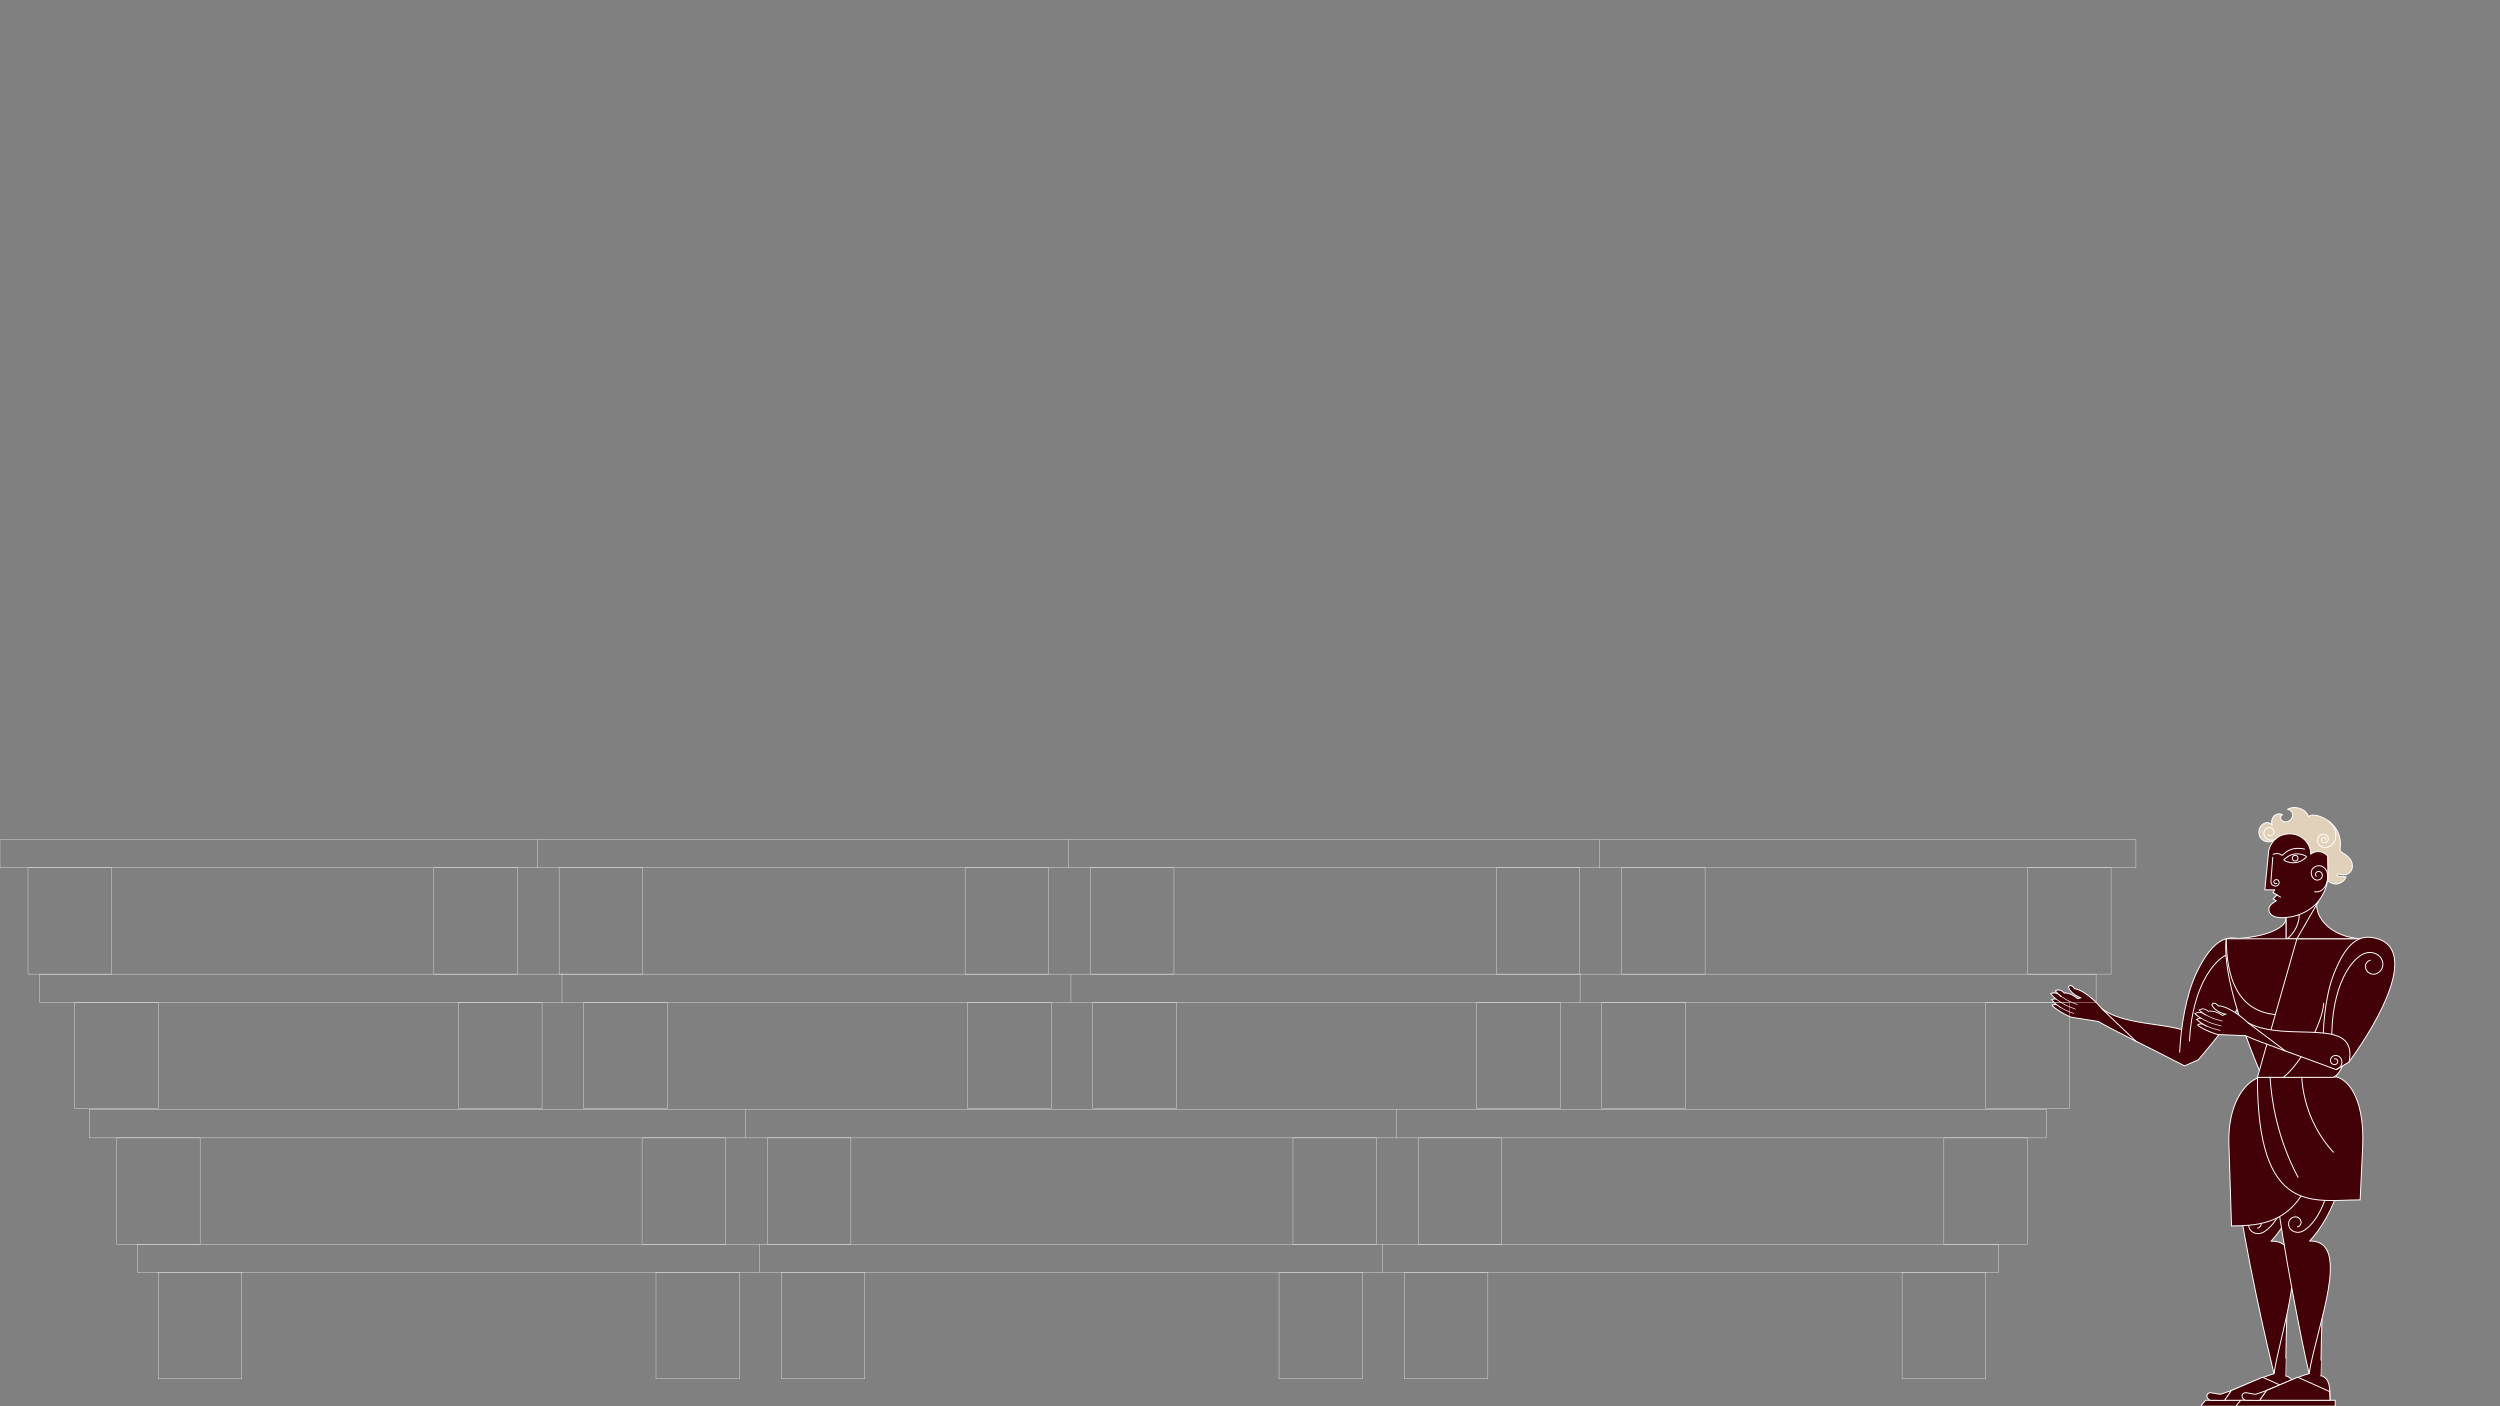 <?xml version="1.0" encoding="utf-8"?>
<!-- Generator: Adobe Illustrator 18.1.1, SVG Export Plug-In . SVG Version: 6.00 Build 0)  -->
<svg version="1.1" id="Layer_1" xmlns="http://www.w3.org/2000/svg" xmlns:xlink="http://www.w3.org/1999/xlink" x="0px" y="0px"
	 viewBox="0 0 1920 1080" enable-background="new 0 0 1920 1080" xml:space="preserve">
<rect x="0" y="0" width="1920" height="1080" fill="#808080" stroke="none"/>
<rect x="-518.3" y="867.9" fill="#410106" stroke="#FFFFFF" stroke-width="0.75" stroke-linecap="round" stroke-miterlimit="10" width="23.7" height="2.2"/>
<rect x="-479.5" y="868.6" fill="#410106" stroke="#FFFFFF" stroke-width="0.75" stroke-linecap="round" stroke-miterlimit="10" width="23.7" height="2.2"/>
<g>
	<path fill="#E2D1BA" stroke="#FFFFFF" stroke-width="0.75" stroke-linecap="round" stroke-miterlimit="10" d="M1746.8,645.2
		c-3.2,2.3-8.3,1.6-10.6-1.6c-2.4-3.2-1.6-8.3,1.6-10.6c1.2-0.9,2.6-1.4,4.1-1.2c1.4,0.2,2.8,1.1,3.3,2.5c-1-2.3-0.7-5.2,0.9-7.2
		s4.6-2.7,6.8-1.4c-1.5,0.6-1.8,2.8-0.8,4.1s2.8,1.6,4.4,1.2c2.2-0.5,4.1-2.5,4.3-4.7c0.2-2.3-1.6-4.3-3.8-4.8
		c1.3-0.8,3.2-1.3,4.7-1.3c2-0.1,9.2,0.7,11.1,6.9c2.1-1.4,4.5-1.3,6.9-0.7c6.2,1.6,11.8,5.7,15,11.2c2.3,4.1,3.2,9.1,2.5,13.7
		c-0.3,1.7,0.3,2.7,1.8,3.6c2.8,1.6,5.4,3.6,6.8,6.5s1.1,6.7-1.3,8.8c-1.2,1.1-2.9,1.6-4.6,1.7c-1.4,0.1-3-0.8-4.1-0.7
		c-1.4,0.2-1.3,1.3,0.3,1.8c0.5,0.2,1,0.2,1.6,0.3c1.3,0,2.7,0.1,4,0.1c-0.2,1.1-0.9,2.1-1.7,2.9c-1.5,1.4-3.5,2.4-5.6,2.6
		s-5.1-0.9-6.5-2.4"/>
	<path fill="none" stroke="#272529" stroke-width="0.75" stroke-linecap="round" stroke-miterlimit="10" d="M1703.8,781.9"/>
	<g>
		<g>
			<g>
				
					<path fill="#410106" stroke="#FFFFFF" stroke-width="0.75" stroke-linecap="round" stroke-linejoin="round" stroke-miterlimit="10" d="
					M1688.1,814c11.4-35.2-45.5-19.6-73.5-38.9c-1.3-1.8-10.9-12.8-19.8-15.5l-1.5-0.2c-2.3-3.5-4-2.7-4.8-1.5
					c1.8,5.9,9.6,8.4,9.6,8.4l-2.6,0.7c-1.9-1.7-6-4.6-10.3-4.4c-2.6-2.9-4.9-2.5-6.7-1.8c1.4,1.7,3,3.1,4.6,4.3c-0.2,0-0.4,0-0.6,0
					c-3-3.3-5.5-2.8-7.5-2c1.4,1.6,2.9,3.1,4.4,4.3c-1.3-0.4-2.5-0.1-3.6,0.3c2.1,2.5,4.4,4.4,6.7,5.8c-0.1,0-0.2,0-0.4,0
					c-2.4-2.6-4.5-2.1-6.1-1.5c0.8,2.1,13,9.4,15.8,9.4l19.7,3.1c11.4,6.8,39.3,20.1,66.2,34.1L1688.1,814z"/>
				<g>
					<path fill="#410106" stroke="#FFFFFF" stroke-width="0.5" stroke-miterlimit="10" d="M1588.3,781.2"/>
					<path fill="#410106" stroke="#FFFFFF" stroke-width="0.5" stroke-miterlimit="10" d="M1584.5,776.1"/>
					<path fill="#410106" stroke="#FFFFFF" stroke-width="0.5" stroke-miterlimit="10" d="M1576.1,772.1"/>
					
						<line fill="none" stroke="#FFFFFF" stroke-width="0.5" stroke-miterlimit="10" x1="1582.2" y1="773.6" x2="1582.2" y2="773.6"/>
					<path fill="#410106" stroke="#FFFFFF" stroke-width="0.5" stroke-linecap="round" stroke-miterlimit="10" d="M1592.7,778.5
						c0.2-0.5-9.7-2.3-16.9-10.7l0,0c1.8-0.7,4-1.1,6.7,1.8l0,0c7.1-0.5,11.3,5.6,11.3,5.5"/>
					<path fill="#410106" stroke="#FFFFFF" stroke-width="0.5" stroke-linecap="round" stroke-miterlimit="10" d="M1593.9,775.1
						c0.2-0.6-10.9-2.6-18.9-11.9l0,0c2-0.7,4.5-1.2,7.5,2l0,0c7.9-0.5,12.7,6.3,12.7,6.2"/>
					<path fill="#410106" stroke="#FFFFFF" stroke-width="0.5" stroke-linecap="round" stroke-miterlimit="10" d="M1595.4,771.6
						c0.2-0.5-9.7-2.3-16.9-10.7l0,0c1.8-0.7,4-1.1,6.7,1.8l0,0c4.3-0.3,8.5,2.8,10.4,4.4"/>
				</g>
				
					<line fill="none" stroke="#FFFFFF" stroke-width="0.75" stroke-linecap="round" stroke-miterlimit="10" x1="1640.4" y1="799.7" x2="1614.6" y2="775.1"/>
			</g>
		</g>
		<path fill="none" stroke="#FFFFFF" stroke-width="0.75" stroke-linecap="round" stroke-miterlimit="10" d="M1681.5,799.4
			c2.3-45.1,22-66.4,32.7-67.3c5.3-0.4,10.3,2.5,11.3,7.8c0.8,4.2-2,8.2-6.2,9c-3.4,0.6-6.6-1.6-7.2-5c-0.5-2.7,1.3-5.3,4-5.8"/>
		
			<path fill="#410106" stroke="#FFFFFF" stroke-width="0.75" stroke-linecap="round" stroke-linejoin="round" stroke-miterlimit="10" d="
			M1674,808.1c0.9-19.9,5-44.5,13.1-61.3c13.4-27.8,25.4-30.1,39-23.3l0,0c23,13.6-9.3,57.2-37.9,90.5"/>
		<path fill="none" stroke="#FFFFFF" stroke-width="0.75" stroke-linecap="round" stroke-miterlimit="10" d="M1681.5,799.4
			c2.3-45.1,22-66.4,32.7-67.3c5.3-0.4,10.3,2.5,11.3,7.8c0.8,4.2-2,8.2-6.2,9c-3.4,0.6-6.6-1.6-7.2-5c-0.5-2.7,1.3-5.3,4-5.8"/>
	</g>
	<path fill="#410106" stroke="#FFFFFF" stroke-width="0.75" stroke-linecap="round" stroke-miterlimit="10" d="M1815.6,721
		c-20.2,0-36.5-12-36.5-26.8l-16.3-5.6l-6.9,16.3c0,8.9-20.2,16.1-45.3,16.1"/>
	
		<path fill="#410106" stroke="#FFFFFF" stroke-width="0.75" stroke-linecap="round" stroke-linejoin="round" stroke-miterlimit="10" d="
		M1755.4,1056.7c0.1,0,0-19.3,0.9-46.8l-10.7-1.7l0.8,46.8c-9.1,2.6-21.3,8.5-32.8,12.9l-5.1,7.5h53.9
		C1762.4,1067.8,1762.9,1058.4,1755.4,1056.7"/>
	<polyline fill="none" stroke="#272529" stroke-width="0.75" stroke-linecap="round" stroke-miterlimit="10" points="1713.7,1067.9 
		1708.5,1075.4 1762.4,1075.4 	"/>
	<path fill="#410106" stroke="#FFFFFF" stroke-width="0.75" stroke-linecap="round" stroke-miterlimit="10" d="M1766.4,1080H1691
		c-0.3,0-0.5-0.2-0.5-0.5c0,0,3.2-4.1,3.5-4.1h72.5L1766.4,1080L1766.4,1080z"/>
	<path fill="#410106" stroke="#FFFFFF" stroke-width="0.75" stroke-linecap="round" stroke-miterlimit="10" d="M1697.5,1075.4
		c-3.1-1.3-3.7-4.7-0.5-5.8c0.7-0.3,7.6,1.4,8.4,1.2c3.5-1.1,6.6-2.4,8.4-2.8l-5.1,7.5L1697.5,1075.4L1697.5,1075.4z"/>
	<polygon fill="#410106" stroke="#FFFFFF" stroke-width="0.75" stroke-linecap="round" stroke-miterlimit="10" points="
		1762.2,1068.7 1737.6,1057.7 1713.7,1067.9 1708.5,1075.4 1762.4,1075.4 	"/>
	<path fill="#410106" stroke="#FFFFFF" stroke-width="0.75" stroke-linecap="round" stroke-miterlimit="10" d="M1782.4,1056.7
		c0.1,0,0-16.4,0.9-44l-10.7-4.6l0.8,46.8c-9.1,2.6-21.3,8.5-32.8,12.9l-5.1,7.5h53.9c0-7.6,0.5-17-7-18.8"/>
	<polyline fill="#FFFFFF" stroke="#272529" stroke-width="0.75" stroke-linecap="round" stroke-miterlimit="10" points="
		1740.7,1067.9 1735.5,1075.4 1789.4,1075.4 	"/>
	<path fill="none" stroke="#272529" stroke-width="0.75" stroke-linecap="round" stroke-miterlimit="10" d="M1707.7,916.2"/>
	<path fill="#FFFFFF" stroke="#272529" stroke-width="0.75" stroke-linecap="round" stroke-miterlimit="10" d="M1711.3,921.5"/>
	
		<path fill="#410106" stroke="#FFFFFF" stroke-width="0.75" stroke-linecap="round" stroke-linejoin="round" stroke-miterlimit="10" d="
		M1736,826.4h22.8c10,2.6,17.6,15.4,17.6,28.9s-7.6,24.7-17.6,27.3c20.9,6.9,3.8,51.2-14.6,70.6c33.1-0.8,7.8,66.3,2.2,101.8
		c-4.3-17.6-22.9-97.3-28.9-147C1712.8,869,1728.8,838.5,1736,826.4"/>
	<path fill="none" stroke="#FFFFFF" stroke-width="0.75" stroke-linecap="round" stroke-miterlimit="10" d="M1759.7,897.7
		c-1.7,31.8-17.2,49.1-24.7,49.7c-3.8,0.3-7.3-1.8-7.9-5.5c-0.5-3,1.4-5.8,4.4-6.3c2.4-0.4,4.6,1.1,5.1,3.5c0.3,1.9-0.9,3.7-2.8,4.1
		"/>
	<path fill="#410106" stroke="#FFFFFF" stroke-width="0.75" stroke-linecap="round" stroke-miterlimit="10" d="M1797.8,832.5
		c-6.5-3.8-5-26,3.3-37.8l14.5-18l-22-17.5l-39.4,37.5l5.5,25l6.2,11.2l20,14L1797.8,832.5z"/>
	<path fill="#410106" stroke="#FFFFFF" stroke-width="0.75" stroke-linecap="round" stroke-miterlimit="10" d="M1815.9,721
		c7,33,0.9,54.8-8.9,57.1c-24.1,5.7-41.5,49.9-46.2,57.1l-5,10.3l-4.1,11.6c-4.7-7.2-46.5-94.2-42-136.1"/>
	
		<path fill="#410106" stroke="#FFFFFF" stroke-width="0.75" stroke-linecap="round" stroke-linejoin="round" stroke-miterlimit="10" d="
		M1765.3,826.6l23.1-0.3c10,2.6,17.6,15.4,17.6,28.9s-7.6,24.7-17.6,27.3c20.9,6.9,3.8,51.2-14.6,70.6c33.1-0.8,5.2,66.3-0.4,101.8
		c-4.3-17.6-20.3-97.3-26.3-147C1742.4,869,1758,838.7,1765.3,826.6"/>
	<polygon fill="#410106" stroke="#FFFFFF" stroke-width="0.75" stroke-linecap="round" stroke-miterlimit="10" points="
		1780.4,692.6 1764,721 1755.8,721 1755.8,701.6 	"/>
	<path fill="#410106" stroke="#FFFFFF" stroke-width="0.75" stroke-linecap="round" stroke-miterlimit="10" d="M1755.8,703v18
		c2,0,10-8,10-18.5L1755.8,703z"/>
	<path fill="#410106" stroke="#FFFFFF" stroke-width="0.75" stroke-linecap="round" stroke-miterlimit="10" d="M1742.4,652.9
		c2.1-7.1,7.1-12.2,15.9-12.5c8.8-0.2,16.2,6.7,16.4,15.5c0,0,6.3-5.1,12.9,1.4l0.2,9.9c0.2,7.8,0.2,14-5.8,22.9
		c-6.8,10.3-20,15-30.3,14.7c-9.1-0.3-10.4-6-8.5-8.9c1.4-2.1,3.9-3.3,5-4.1l-2.4-1.4l2.9-3.2l-3-1.6l1.2-2.2h-7.5L1742.4,652.9"/>
	<path fill="none" stroke="#FFFFFF" stroke-width="0.75" stroke-linecap="round" stroke-miterlimit="10" d="M1748.6,678.4
		c-0.6,0.5-1.4,0.4-1.9-0.1c-0.6-0.7-0.5-1.7,0.2-2.3c0.9-0.7,2.2-0.6,2.9,0.2c0.9,1.1,0.8,2.7-0.3,3.6c-1.3,1.2-3.2,0.8-4.5-0.3
		c-1.1-1-0.9-3.2-0.9-3.2l1.4-17.9"/>
	<path fill="none" stroke="#FFFFFF" stroke-width="0.75" stroke-linecap="round" stroke-miterlimit="10" d="M1769.9,652.1
		c-13.1-2.8-16.6,5.8-17.6,4.7c-1.8-1.9-5.8-1.2-6.5-0.7"/>
	<path fill="none" stroke="#FFFFFF" stroke-width="0.75" stroke-linecap="round" stroke-miterlimit="10" d="M1777.6,684.9
		L1777.6,684.9c9.7,1.4,12.2-13.2,8.3-17.5l0,0c-2.7-3.4-7-3.1-9.5-0.6c-2,2-1.7,5.9,0.4,7.9c1.6,1.6,4.2,1.6,5.8,0
		c1.3-1.3,1.3-3.4,0-4.7c-1-1-2.7-1-3.7,0c-0.8,0.8-0.8,2.2,0,3"/>
	<path fill="#410106" stroke="#FFFFFF" stroke-width="0.75" stroke-linecap="round" stroke-miterlimit="10" d="M1749.2,779.3
		c-30.8-1.8-39.4-29-39.4-58.3h106c0,29.7-15.7,56.9-58.9,59.1c-1,0.1-3.4-15.3-3.4-15.3L1749.2,779.3z"/>
	<path fill="none" stroke="#FFFFFF" stroke-width="0.75" stroke-linecap="round" stroke-miterlimit="10" d="M1750.4,764.8"/>
	<path fill="none" stroke="#FFFFFF" stroke-width="0.75" stroke-linecap="round" stroke-miterlimit="10" d="M1751,739.7"/>
	<path fill="none" stroke="#272529" stroke-width="0.75" stroke-linecap="round" stroke-miterlimit="10" d="M1748.6,782.2
		c-6.2,18.2-2.8,40.2,2.2,59"/>
	<path fill="none" stroke="#FFFFFF" stroke-width="0.75" stroke-linecap="round" stroke-miterlimit="10" d="M1790.3,896.7
		c-1.7,31.8-17.2,49.1-24.7,49.7c-3.8,0.3-7.3-1.8-7.9-5.5c-0.5-3,1.4-5.8,4.4-6.3c2.4-0.4,4.6,1.1,5.1,3.5c0.3,1.9-0.9,3.7-2.8,4.1
		"/>
	<path fill="#410106" stroke="#FFFFFF" stroke-width="0.75" stroke-linecap="round" stroke-miterlimit="10" d="M1793.4,1080H1718
		c-0.3,0-0.5-0.2-0.5-0.5c0,0,3.2-4.1,3.5-4.1h72.5L1793.4,1080L1793.4,1080z"/>
	<path fill="none" stroke="#272529" stroke-width="0.75" stroke-linecap="round" stroke-miterlimit="10" d="M1743.2,1075.4"/>
	<path fill="#410106" stroke="#FFFFFF" stroke-width="0.75" stroke-linecap="round" stroke-miterlimit="10" d="M1724.5,1075.4
		c-3.1-1.3-3.7-4.7-0.5-5.8c0.7-0.3,7.6,1.4,8.4,1.2c3.5-1.1,6.6-2.4,8.4-2.8l-5.1,7.5L1724.5,1075.4L1724.5,1075.4z"/>
	<polygon fill="#410106" stroke="#FFFFFF" stroke-width="0.75" stroke-linecap="round" stroke-miterlimit="10" points="
		1789.2,1068.7 1764.6,1057.7 1740.7,1067.9 1735.5,1075.4 1789.4,1075.4 	"/>
	<path fill="none" stroke="#272529" stroke-width="0.75" stroke-linecap="round" stroke-miterlimit="10" d="M1716.2,1075.4"/>
	
		<line fill="none" stroke="#FFFFFF" stroke-width="0.75" stroke-linecap="round" stroke-miterlimit="10" x1="1748.7" y1="687.4" x2="1751.5" y2="689"/>
	<g>
		<path fill="#410106" stroke="#FFFFFF" stroke-width="0.75" stroke-linecap="round" stroke-miterlimit="10" d="M1753.8,660.5
			c0,0.2,4.4,2.7,9.3,2s8.4-4.2,8.3-4.6c-0.1-0.5-4.4-2.7-9.3-2C1757.2,656.7,1753.8,660.5,1753.8,660.5z"/>
		
			<circle fill="#410106" stroke="#FFFFFF" stroke-width="0.75" stroke-linecap="round" stroke-miterlimit="10" cx="1762.7" cy="659.1" r="2.2"/>
	</g>
	<path fill="none" stroke="#272529" stroke-width="0.75" stroke-linecap="round" stroke-miterlimit="10" d="M1727.7,715.4"/>
	<path fill="#410106" stroke="#FFFFFF" stroke-width="0.75" stroke-linecap="round" stroke-miterlimit="10" d="M1711.8,878.9
		c-1.1-30.7,12.2-48.3,23.6-51.5h49.3c0,107.3-35.4,114.1-70.9,114.1l0,0L1711.8,878.9z"/>
	<path fill="#410106" stroke="#FFFFFF" stroke-width="0.75" stroke-linecap="round" stroke-miterlimit="10" d="M1814.6,878.9
		c1.1-30.7-8.6-48.6-20-51.8l-60.9,0.3c0,107.3,43.4,94.1,78.9,94.1l0,0L1814.6,878.9z"/>
	<path fill="#410106" stroke="#FFFFFF" stroke-width="0.75" stroke-linecap="round" stroke-miterlimit="10" d="M1791,827.4
		c15.3,0,32.2-104.9,24.7-106.3H1764l-30.3,106.3H1791z"/>
	<path fill="none" stroke="#FFFFFF" stroke-width="0.75" stroke-linecap="round" stroke-miterlimit="10" d="M1743.4,827.2
		c1.1,18,5.4,46.5,21.5,77"/>
	<path fill="none" stroke="#FFFFFF" stroke-width="0.75" stroke-linecap="round" stroke-miterlimit="10" d="M1767.7,827.2
		c0.6,9,2.7,23.3,10.8,38.5c4.3,8.1,9.2,14.5,13.5,19.2"/>
	<path fill="none" stroke="#FFFFFF" stroke-width="0.75" stroke-linecap="round" stroke-miterlimit="10" d="M1784.6,770.6
		c-0.8,14.9-17.7,46.6-30.8,56.6"/>
	<path fill="none" stroke="#FFFFFF" stroke-width="0.75" stroke-linecap="round" stroke-miterlimit="10" d="M1788.5,630.6
		c6.8,6,7,14.4,1.8,18.6c-2.7,2.2-6.5,2.4-9-0.1c-2-2-1.9-5.2,0.1-7.2c1.6-1.6,4.2-1.5,5.8,0.1c1.3,1.3,1.2,3.4-0.1,4.6
		c-1,1-2.7,1-3.7,0c-0.8-0.8-0.8-2.1,0-3c0.7-0.6,1.7-0.6,2.4,0c0.5,0.5,0.5,1.4,0,1.9"/>
	<path fill="none" stroke="#FFFFFF" stroke-width="0.75" stroke-linecap="round" stroke-miterlimit="10" d="M1748.2,643.9
		c-2.5,2.1-6.3,1.8-8.4-0.7c-1.7-2-1.5-5,0.5-6.7c1.6-1.4,4-1.2,5.4,0.4c1.1,1.3,0.9,3.2-0.3,4.3c-1,0.9-2.6,0.8-3.4-0.3"/>
	<g>
		<path fill="none" stroke="#272529" stroke-width="0.75" stroke-linecap="round" stroke-miterlimit="10" d="M1809.5,783.1"/>
		<path fill="none" stroke="#FFFFFF" stroke-width="0.75" stroke-linecap="round" stroke-miterlimit="10" d="M1790.9,801.4
			c-1.4-45.2,16.5-68,27-69.7c5.3-0.9,10.5,1.6,11.9,6.8c1.1,4.1-1.3,8.4-5.4,9.5c-3.3,0.9-6.7-1.1-7.6-4.4
			c-0.7-2.6,0.8-5.4,3.5-6.1"/>
		<path fill="#410106" stroke="#FFFFFF" stroke-width="0.75" stroke-linecap="round" stroke-miterlimit="10" d="M1784.2,810.7
			c-0.7-19.9,1.3-44.8,8-62.2c11.1-28.8,22.9-32.1,36.9-26.4l0,0c24.1,11.7,0.8,57.9-25,93.4
			C1791.5,812.2,1773.7,805.3,1784.2,810.7z"/>
		<path fill="none" stroke="#FFFFFF" stroke-width="0.75" stroke-linecap="round" stroke-miterlimit="10" d="M1790.9,801.4
			c-1.4-45.2,16.5-68,27-69.7c5.3-0.9,10.5,1.6,11.9,6.8c1.1,4.1-1.3,8.4-5.4,9.5c-3.3,0.9-6.7-1.1-7.6-4.4
			c-0.7-2.6,0.8-5.4,3.5-6.1"/>
		<g>
			<g>
				<path fill="#410106" stroke="#FFFFFF" stroke-width="0.75" stroke-linecap="round" stroke-miterlimit="10" d="M1804.1,815.6
					c7.2-36.3-47.4-14.1-77.5-30c-1.5-1.6-12.3-11.4-21.4-13h-1.5c-2.7-3.2-4.3-2.2-5-0.9c2.5,5.7,10.5,7.2,10.5,7.2l-2.5,1
					c-2.1-1.5-6.6-3.9-10.8-3.1c-3-2.6-5.2-1.9-6.9-1c1.6,1.5,3.3,2.7,5,3.7c-0.2,0-0.4,0-0.6,0.1c-3.3-2.9-5.8-2.1-7.7-1.1
					c1.6,1.5,3.2,2.7,4.9,3.7c-1.4-0.2-2.5,0.2-3.5,0.7c2.4,2.2,4.9,3.8,7.3,5c-0.1,0-0.2,0-0.4,0c-2.7-2.3-4.7-1.6-6.2-0.8
					c1,2,14,7.8,16.8,7.5l19.9,0.8c12.2,5.5,41.4,15.4,69.7,26.1L1804.1,815.6z"/>
				<g>
					<path fill="#410106" stroke="#FFFFFF" stroke-width="0.5" stroke-miterlimit="10" d="M1701.1,794.7"/>
					<path fill="#410106" stroke="#FFFFFF" stroke-width="0.5" stroke-miterlimit="10" d="M1696.8,790.1"/>
					<path fill="#410106" stroke="#FFFFFF" stroke-width="0.5" stroke-miterlimit="10" d="M1687.9,787.1"/>
					
						<line fill="none" stroke="#FFFFFF" stroke-width="0.5" stroke-miterlimit="10" x1="1694.1" y1="787.9" x2="1694.1" y2="787.9"/>
					<path fill="#410106" stroke="#FFFFFF" stroke-width="0.5" stroke-linecap="round" stroke-miterlimit="10" d="M1705.2,791.5
						c0.1-0.5-9.9-1.2-18-8.6l0,0c1.7-0.9,3.9-1.6,6.9,1l0,0c7-1.3,11.9,4.2,11.9,4.1"/>
					<path fill="#410106" stroke="#FFFFFF" stroke-width="0.5" stroke-linecap="round" stroke-miterlimit="10" d="M1705.9,788
						c0.1-0.6-11.1-1.3-20.1-9.6l0,0c1.9-1,4.3-1.8,7.7,1.1l0,0c7.8-1.4,13.3,4.7,13.3,4.6"/>
					<path fill="#410106" stroke="#FFFFFF" stroke-width="0.5" stroke-linecap="round" stroke-miterlimit="10" d="M1707,784.3
						c0.1-0.5-9.9-1.2-18-8.6l0,0c1.7-0.9,3.9-1.6,6.9,1l0,0c4.2-0.8,8.8,1.7,10.9,3.2"/>
				</g>
				
					<line fill="none" stroke="#FFFFFF" stroke-width="0.75" stroke-linecap="round" stroke-miterlimit="10" x1="1755" y1="807" x2="1726.6" y2="785.6"/>
			</g>
			<path fill="none" stroke="#FFFFFF" stroke-width="0.75" stroke-linecap="round" stroke-miterlimit="10" d="M1794.5,821.2
				c3.1-1,4.8-4.2,3.8-7.3c-0.8-2.5-3.4-3.8-5.8-3.1c-2,0.6-3.1,2.7-2.5,4.7c0.5,1.6,2.2,2.5,3.7,2c1.3-0.4,2-1.7,1.6-3
				c-0.3-1-1.4-1.6-2.4-1.3"/>
		</g>
	</g>
</g>
<g>
	
		<rect x="68.5" y="852.1" fill="none" stroke="#FFFFFF" stroke-width="0.25" stroke-linejoin="round" stroke-miterlimit="10" width="1503.1" height="21.8"/>
	
		<rect x="30.4" y="748.1" fill="none" stroke="#FFFFFF" stroke-width="0.25" stroke-linejoin="round" stroke-miterlimit="10" width="1579.4" height="21.7"/>
	
		<rect x="89.5" y="873.9" fill="none" stroke="#FFFFFF" stroke-width="0.25" stroke-linejoin="round" stroke-miterlimit="10" width="64.2" height="81.6"/>
	
		<rect x="1492.9" y="873.9" fill="none" stroke="#FFFFFF" stroke-width="0.25" stroke-linejoin="round" stroke-miterlimit="10" width="64.2" height="81.6"/>
	<g>
		
			<rect x="493.1" y="873.9" fill="none" stroke="#FFFFFF" stroke-width="0.25" stroke-linejoin="round" stroke-miterlimit="10" width="64.2" height="81.6"/>
		
			<rect x="589.3" y="873.9" fill="none" stroke="#FFFFFF" stroke-width="0.25" stroke-linejoin="round" stroke-miterlimit="10" width="64.2" height="81.6"/>
		
			<line fill="none" stroke="#FFFFFF" stroke-width="0.25" stroke-linejoin="round" stroke-miterlimit="10" x1="572.6" y1="852.1" x2="572.6" y2="873.9"/>
	</g>
	<g>
		
			<rect x="105.5" y="955.5" fill="none" stroke="#FFFFFF" stroke-width="0.25" stroke-linejoin="round" stroke-miterlimit="10" width="1429.2" height="21.8"/>
		
			<rect x="121.5" y="977.3" fill="none" stroke="#FFFFFF" stroke-width="0.25" stroke-linejoin="round" stroke-miterlimit="10" width="64.2" height="81.6"/>
		
			<rect x="1460.8" y="977.3" fill="none" stroke="#FFFFFF" stroke-width="0.25" stroke-linejoin="round" stroke-miterlimit="10" width="64.2" height="81.6"/>
		<g>
			
				<rect x="503.8" y="977.3" fill="none" stroke="#FFFFFF" stroke-width="0.25" stroke-linejoin="round" stroke-miterlimit="10" width="64.2" height="81.6"/>
			
				<rect x="600" y="977.3" fill="none" stroke="#FFFFFF" stroke-width="0.25" stroke-linejoin="round" stroke-miterlimit="10" width="64.2" height="81.6"/>
			
				<line fill="none" stroke="#FFFFFF" stroke-width="0.25" stroke-linejoin="round" stroke-miterlimit="10" x1="583.3" y1="955.5" x2="583.3" y2="977.3"/>
		</g>
		<g>
			
				<rect x="982.3" y="977.3" fill="none" stroke="#FFFFFF" stroke-width="0.25" stroke-linejoin="round" stroke-miterlimit="10" width="64.2" height="81.6"/>
			
				<rect x="1078.5" y="977.3" fill="none" stroke="#FFFFFF" stroke-width="0.25" stroke-linejoin="round" stroke-miterlimit="10" width="64.2" height="81.6"/>
			
				<line fill="none" stroke="#FFFFFF" stroke-width="0.25" stroke-linejoin="round" stroke-miterlimit="10" x1="1061.7" y1="955.5" x2="1061.7" y2="977.3"/>
		</g>
	</g>
	<g>
		
			<rect x="993" y="873.9" fill="none" stroke="#FFFFFF" stroke-width="0.25" stroke-linejoin="round" stroke-miterlimit="10" width="64.2" height="81.6"/>
		
			<rect x="1089.2" y="873.9" fill="none" stroke="#FFFFFF" stroke-width="0.25" stroke-linejoin="round" stroke-miterlimit="10" width="64.2" height="81.6"/>
		
			<line fill="none" stroke="#FFFFFF" stroke-width="0.25" stroke-linejoin="round" stroke-miterlimit="10" x1="1072.4" y1="852.1" x2="1072.4" y2="873.9"/>
	</g>
	
		<rect x="57.4" y="769.8" fill="none" stroke="#FFFFFF" stroke-width="0.25" stroke-linejoin="round" stroke-miterlimit="10" width="64.2" height="81.6"/>
	
		<rect x="1525" y="769.8" fill="none" stroke="#FFFFFF" stroke-width="0.25" stroke-linejoin="round" stroke-miterlimit="10" width="64.2" height="81.6"/>
	<g>
		
			<rect x="352.1" y="769.8" fill="none" stroke="#FFFFFF" stroke-width="0.25" stroke-linejoin="round" stroke-miterlimit="10" width="64.2" height="81.6"/>
		
			<rect x="448.3" y="769.8" fill="none" stroke="#FFFFFF" stroke-width="0.25" stroke-linejoin="round" stroke-miterlimit="10" width="64.2" height="81.6"/>
		
			<line fill="none" stroke="#FFFFFF" stroke-width="0.25" stroke-linejoin="round" stroke-miterlimit="10" x1="431.6" y1="748" x2="431.6" y2="769.8"/>
	</g>
	<g>
		
			<rect x="743.1" y="769.8" fill="none" stroke="#FFFFFF" stroke-width="0.25" stroke-linejoin="round" stroke-miterlimit="10" width="64.2" height="81.6"/>
		
			<rect x="839.3" y="769.8" fill="none" stroke="#FFFFFF" stroke-width="0.25" stroke-linejoin="round" stroke-miterlimit="10" width="64.2" height="81.6"/>
		
			<line fill="none" stroke="#FFFFFF" stroke-width="0.25" stroke-linejoin="round" stroke-miterlimit="10" x1="822.5" y1="748" x2="822.5" y2="769.8"/>
	</g>
	<g>
		
			<rect x="1134" y="769.8" fill="none" stroke="#FFFFFF" stroke-width="0.25" stroke-linejoin="round" stroke-miterlimit="10" width="64.2" height="81.6"/>
		
			<rect x="1230.2" y="769.8" fill="none" stroke="#FFFFFF" stroke-width="0.25" stroke-linejoin="round" stroke-miterlimit="10" width="64.2" height="81.6"/>
		
			<line fill="none" stroke="#FFFFFF" stroke-width="0.25" stroke-linejoin="round" stroke-miterlimit="10" x1="1213.5" y1="748" x2="1213.5" y2="769.8"/>
	</g>
	
		<rect y="644.7" fill="none" stroke="#FFFFFF" stroke-width="0.25" stroke-linejoin="round" stroke-miterlimit="10" width="1640.4" height="21.7"/>
	
		<rect x="21.5" y="666.5" fill="none" stroke="#FFFFFF" stroke-width="0.25" stroke-linejoin="round" stroke-miterlimit="10" width="64.2" height="81.6"/>
	
		<rect x="1557.1" y="666.5" fill="none" stroke="#FFFFFF" stroke-width="0.25" stroke-linejoin="round" stroke-miterlimit="10" width="64.2" height="81.6"/>
	<g>
		
			<rect x="333.2" y="666.5" fill="none" stroke="#FFFFFF" stroke-width="0.25" stroke-linejoin="round" stroke-miterlimit="10" width="64.2" height="81.6"/>
		
			<rect x="429.4" y="666.5" fill="none" stroke="#FFFFFF" stroke-width="0.25" stroke-linejoin="round" stroke-miterlimit="10" width="64.2" height="81.6"/>
		
			<line fill="none" stroke="#FFFFFF" stroke-width="0.25" stroke-linejoin="round" stroke-miterlimit="10" x1="412.7" y1="644.7" x2="412.7" y2="666.5"/>
	</g>
	<g>
		
			<rect x="741.2" y="666.5" fill="none" stroke="#FFFFFF" stroke-width="0.25" stroke-linejoin="round" stroke-miterlimit="10" width="64.2" height="81.6"/>
		
			<rect x="837.4" y="666.5" fill="none" stroke="#FFFFFF" stroke-width="0.25" stroke-linejoin="round" stroke-miterlimit="10" width="64.2" height="81.6"/>
		
			<line fill="none" stroke="#FFFFFF" stroke-width="0.25" stroke-linejoin="round" stroke-miterlimit="10" x1="820.6" y1="644.7" x2="820.6" y2="666.5"/>
	</g>
	<g>
		
			<rect x="1149.1" y="666.5" fill="none" stroke="#FFFFFF" stroke-width="0.25" stroke-linejoin="round" stroke-miterlimit="10" width="64.2" height="81.6"/>
		
			<rect x="1245.3" y="666.5" fill="none" stroke="#FFFFFF" stroke-width="0.25" stroke-linejoin="round" stroke-miterlimit="10" width="64.2" height="81.6"/>
		
			<line fill="none" stroke="#FFFFFF" stroke-width="0.25" stroke-linejoin="round" stroke-miterlimit="10" x1="1228.6" y1="644.7" x2="1228.6" y2="666.5"/>
	</g>
</g>
</svg>
